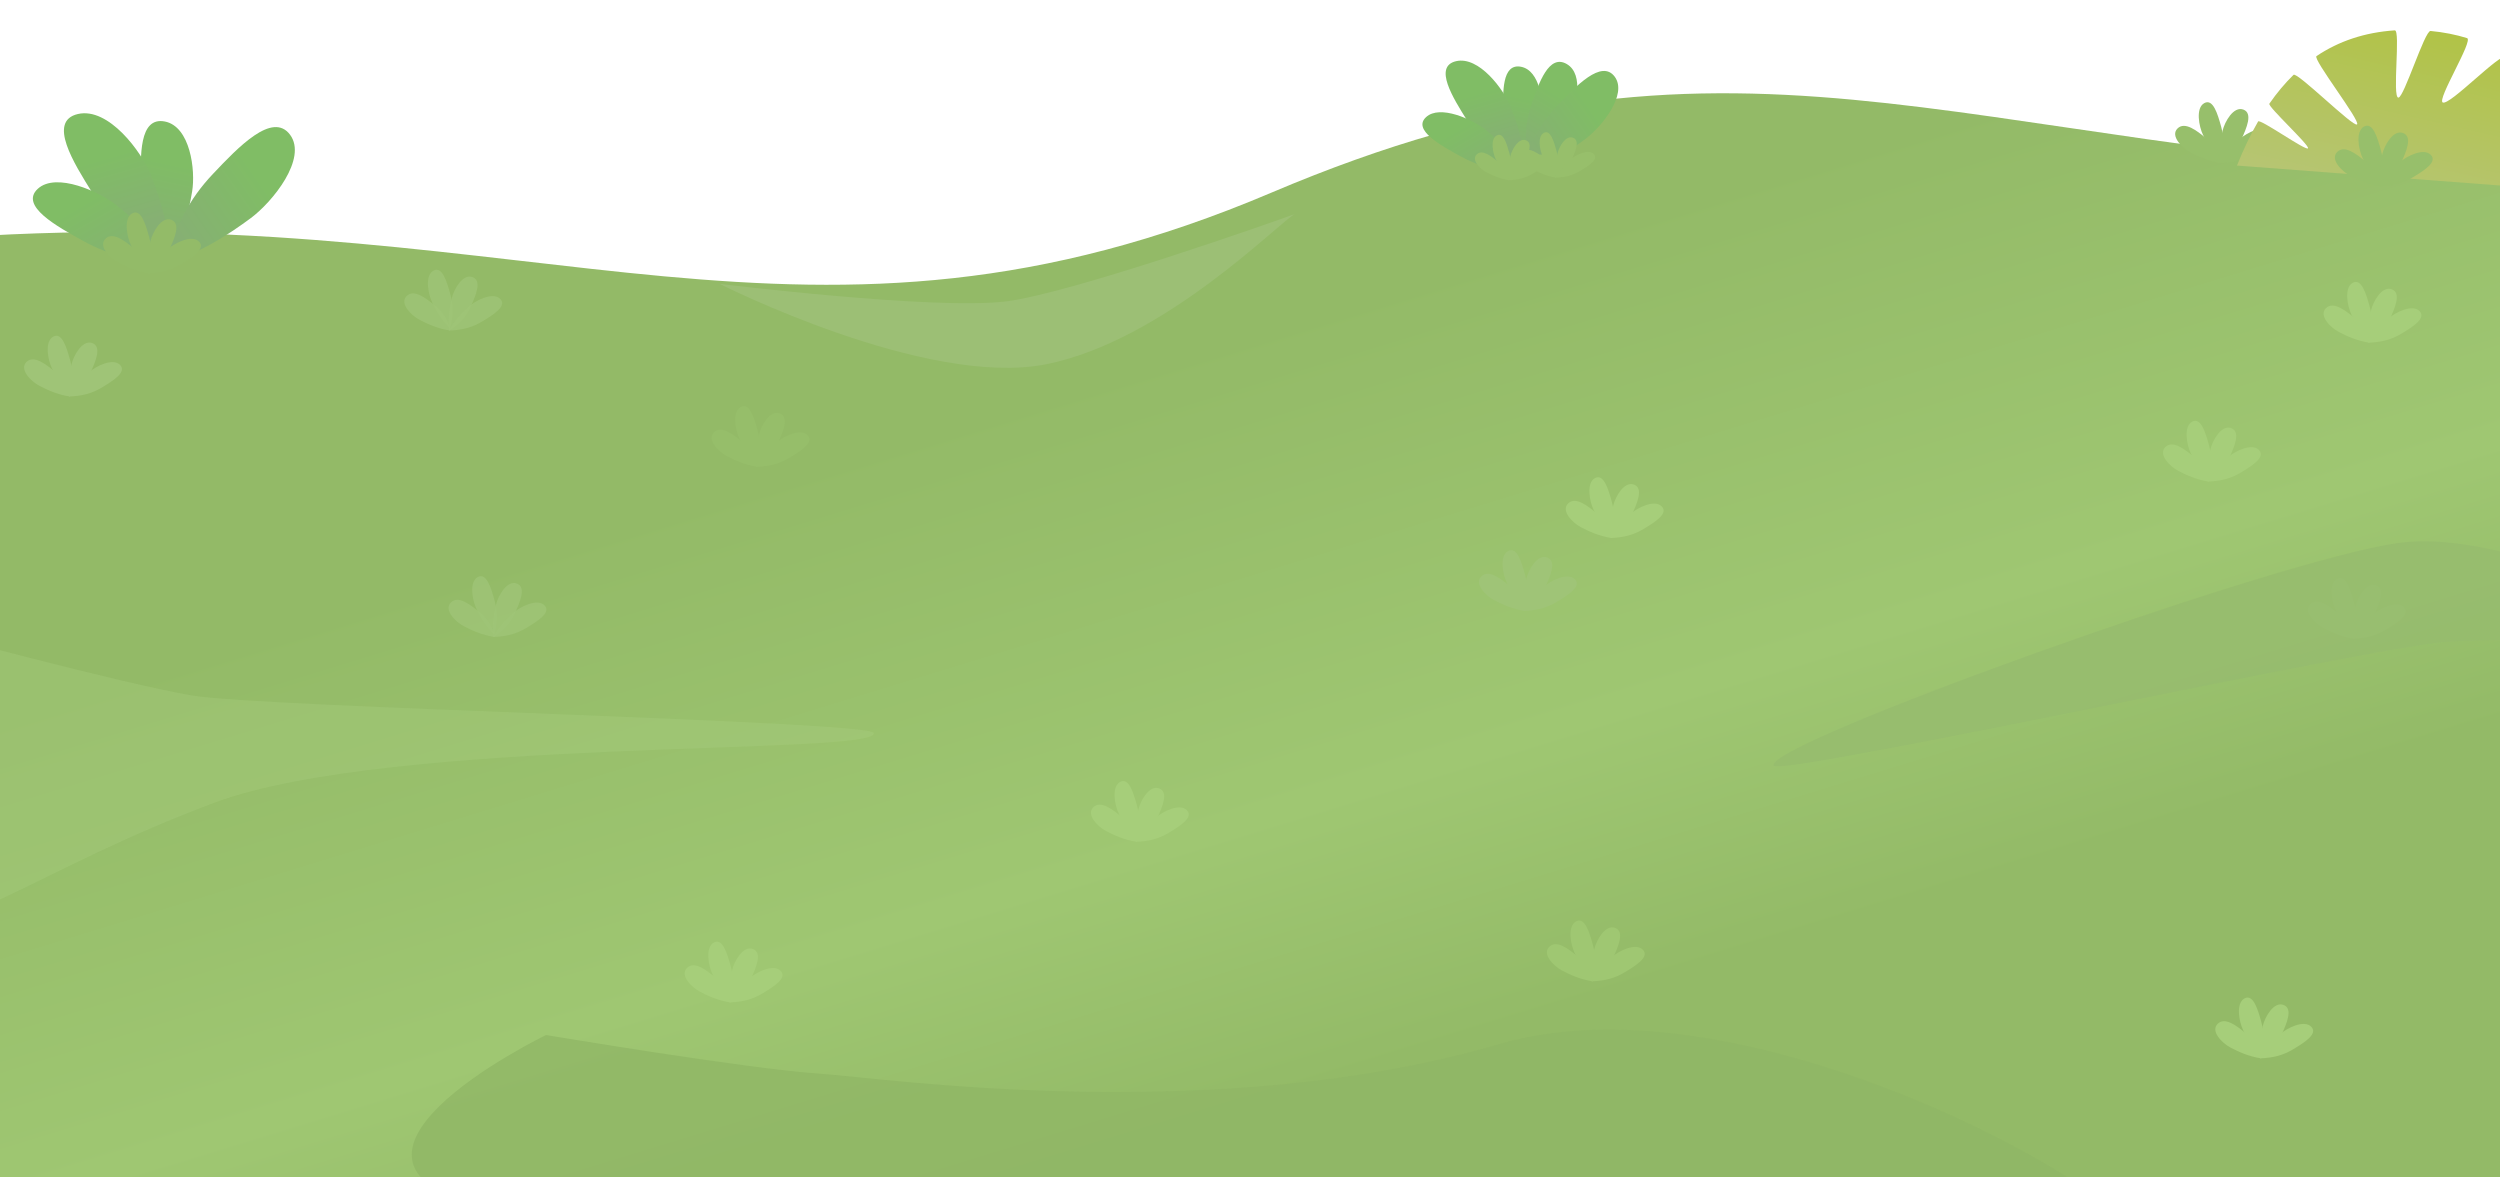 <svg width="2880" height="1356" viewBox="0 0 2880 1356" fill="none" xmlns="http://www.w3.org/2000/svg">
<g clip-path="url(#clip0_952_2652)">
<path d="M1464.5 222C1998.91 -5.013 2239.68 169.673 2899 203.424V1356.98C2899 1396.56 962.846 1394.28 -5.231 1377.79L-17 271.5C628.217 235.437 930.093 449.013 1464.5 222Z" fill="url(#paint0_linear_952_2652)"/>
<path d="M1856.65 577.456C1860.44 590.979 1860.06 602.565 1856.64 617.175C1846.95 608.424 1840.42 596.802 1835.84 587.369C1831.26 577.936 1827.05 556.513 1837.31 550.809C1847.57 545.107 1852.85 563.917 1856.64 577.438L1856.65 577.456Z" fill="#A6CE7A"/>
<path d="M1880.29 592.175C1874.72 604.607 1867.2 612.36 1855.51 619.804C1853.67 606.005 1856 592.717 1858.43 582.502C1860.86 572.287 1871.06 554.028 1882.35 558.232C1893.63 562.434 1885.88 579.727 1880.3 592.157L1880.29 592.175Z" fill="#A6CE7A"/>
<path d="M1839.08 590.992C1849.16 599.152 1853.86 607.725 1856.63 619.809C1842.31 617.669 1830.13 612.076 1821.01 607.226C1811.89 602.376 1797.87 588.664 1806.43 580.066C1814.98 571.471 1828.99 582.821 1839.07 590.981L1839.08 590.992Z" fill="#A6CE7A"/>
<path d="M1893.81 609.137C1881.8 616.426 1870.54 619.166 1855.54 619.799C1861.37 608.122 1870.81 598.709 1878.67 591.758C1886.52 584.807 1906.02 574.997 1914.28 583.351C1922.53 591.7 1905.83 601.839 1893.82 609.127L1893.81 609.137Z" fill="#A6CE7A"/>
<path d="M2711.65 693.456C2715.44 706.979 2715.06 718.565 2711.64 733.175C2701.95 724.424 2695.42 712.802 2690.84 703.369C2686.26 693.936 2682.05 672.513 2692.31 666.809C2702.57 661.107 2707.85 679.917 2711.64 693.438L2711.65 693.456Z" fill="#A2C67A"/>
<path d="M2735.29 708.175C2729.72 720.607 2722.2 728.36 2710.51 735.804C2708.67 722.005 2711 708.717 2713.43 698.502C2715.86 688.287 2726.06 670.028 2737.35 674.232C2748.63 678.434 2740.88 695.727 2735.3 708.157L2735.29 708.175Z" fill="#A2C67A"/>
<path d="M2694.08 706.992C2704.16 715.152 2708.86 723.725 2711.63 735.81C2697.31 733.669 2685.13 728.076 2676.01 723.226C2666.89 718.376 2652.87 704.664 2661.43 696.066C2669.98 687.471 2683.99 698.822 2694.07 706.981L2694.08 706.992Z" fill="#A2C67A"/>
<path d="M2748.81 725.137C2736.8 732.426 2725.54 735.166 2710.54 735.799C2716.37 724.122 2725.81 714.709 2733.67 707.758C2741.52 700.807 2761.02 690.997 2769.28 699.351C2777.53 707.7 2760.83 717.839 2748.82 725.127L2748.81 725.137Z" fill="#A2C67A"/>
<path d="M2604.91 1176.88C2608.71 1190.41 2608.32 1201.99 2604.9 1216.6C2595.22 1207.85 2588.69 1196.23 2584.1 1186.79C2579.52 1177.36 2575.31 1155.94 2585.57 1150.24C2595.83 1144.53 2601.11 1163.34 2604.91 1176.86L2604.91 1176.88Z" fill="#A6CE7A"/>
<path d="M2628.56 1191.6C2622.98 1204.03 2615.46 1211.79 2603.77 1219.23C2601.94 1205.43 2604.27 1192.14 2606.7 1181.93C2609.13 1171.71 2619.32 1153.45 2630.61 1157.66C2641.9 1161.86 2634.14 1179.15 2628.56 1191.58L2628.56 1191.6Z" fill="#A6CE7A"/>
<path d="M2587.34 1190.42C2597.42 1198.58 2602.12 1207.15 2604.89 1219.24C2590.58 1217.1 2578.39 1211.5 2569.27 1206.65C2560.15 1201.8 2546.13 1188.09 2554.69 1179.49C2563.24 1170.9 2577.26 1182.25 2587.33 1190.41L2587.34 1190.42Z" fill="#A6CE7A"/>
<path d="M2642.07 1208.56C2630.06 1215.85 2618.8 1218.59 2603.81 1219.22C2609.63 1207.55 2619.07 1198.14 2626.93 1191.18C2634.78 1184.23 2654.28 1174.42 2662.54 1182.78C2670.79 1191.13 2654.09 1201.26 2642.08 1208.55L2642.07 1208.56Z" fill="#A6CE7A"/>
<path d="M829 327C829 327 1078 357.649 1159.5 347.148C1235.43 337.366 1470.73 254.321 1491.53 246.578C1491.9 246.381 1492.23 246.237 1492.5 246.148C1493.43 245.848 1493.06 246.011 1491.53 246.578C1473.45 256.199 1340.71 392.702 1205 419.648C1066.5 447.148 829 327 829 327Z" fill="#9CBF75"/>
<path d="M2816.77 739.493C2898.75 733.807 3132.76 740.092 3132.76 740.092C3132.76 740.092 2902.74 606.176 2762.86 625.479C2622.99 644.781 2030.26 858.09 2043.3 882.052C2050.13 894.608 2734.8 745.179 2816.77 739.493Z" fill="#96BB6E" fill-opacity="0.8"/>
<path d="M941.869 1236.69C859.894 1230.97 629.004 1192.36 629.004 1192.36C629.004 1192.36 315.598 1344.21 581 1397C953.244 1471.04 2374.07 1456.36 2456.5 1456.5C2597.7 1456.74 2053.76 1107.12 1727.63 1202.56C1401.5 1298 1023.84 1242.4 941.869 1236.69Z" fill="#90B666" fill-opacity="0.8"/>
<path d="M221.225 801.229C140.208 787.494 -85.776 726.4 -85.776 726.4C-85.776 726.4 -204.987 997.776 -113 1055.5C-59.49 1089.08 42.5 1001 246.835 924.718C451.169 848.436 1013.59 870.758 1006.54 844.403C1002.85 830.593 302.243 814.964 221.225 801.229Z" fill="#ACD183" fill-opacity="0.3"/>
<path d="M162.649 212.826C163.715 245.627 173.565 271.192 193.183 301.387C210.235 275.123 217.345 244.651 221.36 220.42C225.375 196.188 219.255 145.483 189.67 139.921C160.098 134.36 161.581 179.984 162.647 212.781L162.649 212.826Z" fill="url(#paint1_linear_952_2652)"/>
<path d="M106.524 222.323C128.229 256.958 154.801 279.656 194.731 302.662C196.522 266.399 185.031 230.365 174.139 202.491C163.246 174.618 124.908 123.207 89.748 131.341C54.604 139.47 84.793 187.645 106.495 222.276L106.524 222.323Z" fill="url(#paint2_linear_952_2652)"/>
<path d="M245.463 200.21C216.853 230.427 202.259 260.789 191.843 302.676C230.049 292.002 263.548 270.048 288.786 251.352C314.024 232.656 354.43 182.569 334.162 155.241C313.902 127.926 274.109 169.955 245.502 200.169L245.463 200.21Z" fill="url(#paint3_linear_952_2652)"/>
<path d="M96.201 277.741C127.09 294.772 156.072 301.174 194.644 302.651C179.651 275.37 155.362 253.377 135.156 237.136C114.949 220.896 64.767 197.976 43.533 217.493C22.309 237.001 65.273 260.689 96.159 277.718L96.201 277.741Z" fill="url(#paint4_linear_952_2652)"/>
<path d="M1731.92 131.4C1732.72 155.923 1740.08 175.037 1754.75 197.611C1767.5 177.975 1772.81 155.193 1775.81 137.077C1778.82 118.961 1774.24 81.052 1752.12 76.893C1730.01 72.736 1731.12 106.846 1731.92 131.366L1731.92 131.4Z" fill="url(#paint5_linear_952_2652)"/>
<path d="M1764.4 119.968C1756.07 144.262 1756.31 165.583 1762.57 192.877C1782.63 178.161 1796.42 157.735 1806.16 141.059C1815.91 124.382 1825.44 85.644 1804.88 73.746C1784.33 61.852 1772.74 95.643 1764.41 119.935L1764.4 119.968Z" fill="url(#paint6_linear_952_2652)"/>
<path d="M1689.96 138.5C1706.19 164.394 1726.05 181.365 1755.91 198.564C1757.24 171.453 1748.65 144.513 1740.51 123.673C1732.37 102.834 1703.7 64.398 1677.42 70.479C1651.14 76.557 1673.71 112.573 1689.94 138.465L1689.96 138.5Z" fill="url(#paint7_linear_952_2652)"/>
<path d="M1793.83 121.968C1772.45 144.559 1761.53 167.258 1753.75 198.575C1782.31 190.595 1807.36 174.181 1826.22 160.203C1845.09 146.225 1875.3 108.779 1860.15 88.347C1845 67.925 1815.25 99.348 1793.86 121.937L1793.83 121.968Z" fill="url(#paint8_linear_952_2652)"/>
<path d="M1682.24 179.933C1705.34 192.666 1727 197.452 1755.84 198.557C1744.63 178.161 1726.47 161.717 1711.37 149.575C1696.26 137.433 1658.74 120.298 1642.87 134.889C1627 149.474 1659.12 167.184 1682.21 179.916L1682.24 179.933Z" fill="url(#paint9_linear_952_2652)"/>
<path d="M171.649 272.455C175.443 285.978 175.055 297.564 171.635 312.174C161.955 303.423 155.425 291.801 150.84 282.368C146.255 272.935 142.049 251.512 152.313 245.808C162.572 240.106 167.85 258.916 171.644 272.437L171.649 272.455Z" fill="#93BB68"/>
<path d="M195.294 287.174C189.718 299.606 182.198 307.359 170.508 314.803C168.673 301.004 171.004 287.716 173.434 277.501C175.864 267.286 186.057 249.027 197.348 253.231C208.634 257.433 200.878 274.726 195.302 287.156L195.294 287.174Z" fill="#93BB68"/>
<path d="M154.082 285.991C164.157 294.151 168.862 302.724 171.632 314.808C157.314 312.668 145.126 307.075 136.007 302.225C126.887 297.375 112.872 283.663 121.428 275.065C129.979 266.47 143.993 277.82 154.068 285.98L154.082 285.991Z" fill="#93BB68"/>
<path d="M208.806 304.136C196.8 311.425 185.536 314.165 170.545 314.798C176.372 303.121 185.812 293.708 193.666 286.757C201.519 279.806 221.023 269.996 229.276 278.35C237.525 286.699 220.826 296.838 208.822 304.126L208.806 304.136Z" fill="#93BB68"/>
<path d="M1738.65 175.982C1741.49 186.092 1741.2 194.754 1738.64 205.677C1731.4 199.134 1726.52 190.445 1723.09 183.392C1719.66 176.34 1716.52 160.324 1724.19 156.059C1731.86 151.796 1735.81 165.859 1738.65 175.968L1738.65 175.982Z" fill="#97BF6B"/>
<path d="M1756.33 186.986C1752.16 196.28 1746.54 202.077 1737.8 207.642C1736.42 197.326 1738.17 187.391 1739.98 179.754C1741.8 172.117 1749.42 158.466 1757.86 161.609C1766.3 164.751 1760.5 177.679 1756.33 186.973L1756.33 186.986Z" fill="#97BF6B"/>
<path d="M1725.52 186.101C1733.05 192.202 1736.57 198.611 1738.64 207.646C1727.93 206.046 1718.82 201.864 1712 198.238C1705.18 194.612 1694.71 184.361 1701.1 177.932C1707.5 171.507 1717.97 179.992 1725.51 186.093L1725.52 186.101Z" fill="#97BF6B"/>
<path d="M1766.43 199.667C1757.45 205.117 1749.03 207.166 1737.82 207.638C1742.18 198.909 1749.24 191.871 1755.11 186.674C1760.98 181.477 1775.56 174.143 1781.73 180.388C1787.9 186.631 1775.42 194.211 1766.44 199.66L1766.43 199.667Z" fill="#97BF6B"/>
<path d="M1792.86 173.023C1795.69 183.133 1795.4 191.795 1792.85 202.718C1785.61 196.175 1780.73 187.486 1777.3 180.433C1773.87 173.381 1770.73 157.365 1778.4 153.1C1786.07 148.837 1790.02 162.9 1792.85 173.009L1792.86 173.023Z" fill="#97BF6B"/>
<path d="M1810.54 184.027C1806.37 193.321 1800.74 199.118 1792 204.683C1790.63 194.367 1792.38 184.432 1794.19 176.795C1796.01 169.158 1803.63 155.507 1812.07 158.65C1820.51 161.792 1814.71 174.72 1810.54 184.014L1810.54 184.027Z" fill="#97BF6B"/>
<path d="M1779.72 183.142C1787.26 189.243 1790.77 195.652 1792.85 204.687C1782.14 203.087 1773.03 198.905 1766.21 195.279C1759.39 191.653 1748.91 181.402 1755.31 174.973C1761.7 168.548 1772.18 177.033 1779.71 183.134L1779.72 183.142Z" fill="#97BF6B"/>
<path d="M1820.64 196.708C1811.66 202.158 1803.24 204.207 1792.03 204.679C1796.39 195.95 1803.45 188.912 1809.32 183.715C1815.19 178.518 1829.77 171.184 1835.94 177.429C1842.11 183.672 1829.62 191.252 1820.65 196.701L1820.64 196.708Z" fill="#97BF6B"/>
<path d="M2558.65 145.456C2562.44 158.979 2562.06 170.565 2558.64 185.175C2548.95 176.424 2542.42 164.802 2537.84 155.369C2533.26 145.936 2529.05 124.513 2539.31 118.809C2549.57 113.107 2554.85 131.917 2558.64 145.438L2558.65 145.456Z" fill="#97BF6B"/>
<path d="M2582.29 160.175C2576.72 172.607 2569.2 180.36 2557.51 187.804C2555.67 174.005 2558 160.717 2560.43 150.502C2562.86 140.287 2573.06 122.028 2584.35 126.232C2595.63 130.434 2587.88 147.727 2582.3 160.157L2582.29 160.175Z" fill="#97BF6B"/>
<path d="M2541.08 158.992C2551.16 167.153 2555.86 175.726 2558.63 187.81C2544.31 185.669 2532.13 180.076 2523.01 175.226C2513.89 170.376 2499.87 156.665 2508.43 148.066C2516.98 139.471 2530.99 150.822 2541.07 158.981L2541.08 158.992Z" fill="#97BF6B"/>
<path d="M2595.81 177.138C2583.8 184.427 2572.54 187.167 2557.54 187.799C2563.37 176.123 2572.81 166.71 2580.67 159.758C2588.52 152.807 2608.02 142.998 2616.28 151.351C2624.53 159.701 2607.83 169.839 2595.82 177.128L2595.81 177.138Z" fill="#97BF6B"/>
<path d="M2982.44 221.459L2577 190.734C2584.37 172.261 2592.45 155.314 2601.33 139.953C2603.43 136.309 2656.62 174.312 2658.81 170.848C2660.94 167.48 2612.08 122.64 2614.3 119.443C2622.9 107.071 2632.15 95.986 2642.13 86.228C2646.15 82.293 2711.02 146.839 2715.28 143.339C2719.82 139.604 2663.78 67.854 2668.6 64.621C2694.37 47.358 2724.19 37.302 2758.77 34.975C2765.71 34.509 2755.6 112.304 2762.92 112.463C2769.39 112.604 2793.25 35.04 2800.04 35.676C2815.05 37.083 2829.04 39.879 2842.04 43.884C2849.81 46.278 2806.98 114.85 2814.06 118.07C2822.29 121.815 2880.3 60.347 2887.62 65.099C2916.74 84 2938.78 110.386 2954.72 140.472C2956.69 144.202 2902.55 169.32 2904.34 173.157C2906.21 177.161 2964 159.887 2965.67 163.99C2966.86 166.936 2968.01 169.906 2969.11 172.896C2970.24 175.961 2904.38 185.169 2905.4 188.274C2906.42 191.367 2974.31 188.355 2975.23 191.481C2978.13 201.357 2980.52 211.384 2982.44 221.459Z" fill="url(#paint10_linear_952_2652)"/>
<path d="M2742.65 172.456C2746.44 185.979 2746.06 197.565 2742.64 212.175C2732.95 203.424 2726.42 191.802 2721.84 182.369C2717.26 172.936 2713.05 151.513 2723.31 145.809C2733.57 140.107 2738.85 158.917 2742.64 172.438L2742.65 172.456Z" fill="#97BF6B"/>
<path d="M2766.29 187.175C2760.72 199.607 2753.2 207.36 2741.51 214.804C2739.67 201.005 2742 187.717 2744.43 177.502C2746.86 167.287 2757.06 149.028 2768.35 153.232C2779.63 157.434 2771.88 174.727 2766.3 187.157L2766.29 187.175Z" fill="#97BF6B"/>
<path d="M2725.08 185.992C2735.16 194.153 2739.86 202.726 2742.63 214.81C2728.31 212.669 2716.13 207.076 2707.01 202.226C2697.89 197.376 2683.87 183.665 2692.43 175.066C2700.98 166.471 2714.99 177.822 2725.07 185.981L2725.08 185.992Z" fill="#97BF6B"/>
<path d="M2779.81 204.138C2767.8 211.427 2756.54 214.167 2741.54 214.799C2747.37 203.123 2756.81 193.71 2764.67 186.758C2772.52 179.807 2792.02 169.998 2800.28 178.351C2808.53 186.701 2791.83 196.839 2779.82 204.128L2779.81 204.138Z" fill="#97BF6B"/>
<path d="M841.628 1112.48C845.423 1126 845.035 1137.59 841.615 1152.2C831.934 1143.44 825.404 1131.82 820.82 1122.39C816.235 1112.96 812.028 1091.53 822.292 1085.83C832.551 1080.13 837.829 1098.94 841.623 1112.46L841.628 1112.48Z" fill="#A6CE7A"/>
<path d="M865.275 1127.2C859.698 1139.63 852.179 1147.38 840.489 1154.82C838.654 1141.03 840.984 1127.74 843.414 1117.52C845.844 1107.31 856.038 1089.05 867.329 1093.25C878.615 1097.45 870.858 1114.75 865.282 1127.18L865.275 1127.2Z" fill="#A6CE7A"/>
<path d="M824.061 1126.01C834.137 1134.17 838.842 1142.75 841.612 1154.83C827.294 1152.69 815.106 1147.1 805.986 1142.25C796.867 1137.4 782.852 1123.68 791.407 1115.09C799.958 1106.49 813.973 1117.84 824.047 1126L824.061 1126.01Z" fill="#A6CE7A"/>
<path d="M878.785 1144.16C866.78 1151.45 855.516 1154.19 840.524 1154.82C846.351 1143.14 855.792 1133.73 863.645 1126.78C871.499 1119.83 891.003 1110.02 899.255 1118.37C907.505 1126.72 890.806 1136.86 878.802 1144.15L878.785 1144.16Z" fill="#A6CE7A"/>
<path d="M569.649 691.456C573.443 704.979 573.055 716.565 569.635 731.175C559.955 722.424 553.425 710.802 548.84 701.369C544.255 691.936 540.049 670.513 550.313 664.809C560.572 659.107 565.85 677.917 569.644 691.438L569.649 691.456Z" fill="#9FC477" fill-opacity="0.8"/>
<path d="M593.295 706.175C587.719 718.607 580.199 726.36 568.509 733.804C566.674 720.005 569.005 706.717 571.435 696.502C573.865 686.287 584.058 668.028 595.349 672.232C606.635 676.434 598.879 693.727 593.303 706.157L593.295 706.175Z" fill="#9FC477" fill-opacity="0.8"/>
<path d="M552.082 704.992C562.157 713.152 566.862 721.725 569.632 733.81C555.314 731.669 543.126 726.076 534.007 721.226C524.887 716.376 510.872 702.664 519.428 694.066C527.979 685.471 541.993 696.822 552.068 704.981L552.082 704.992Z" fill="#9FC477" fill-opacity="0.8"/>
<path d="M606.806 723.137C594.8 730.427 583.536 733.167 568.545 733.799C574.372 722.123 583.812 712.709 591.666 705.758C599.519 698.807 619.023 688.997 627.276 697.351C635.525 705.7 618.826 715.839 606.822 723.127L606.806 723.137Z" fill="#9FC477" fill-opacity="0.8"/>
<path d="M80.649 414.456C84.443 427.979 84.055 439.565 80.635 454.175C70.955 445.424 64.425 433.802 59.84 424.369C55.255 414.936 51.048 393.513 61.313 387.809C71.572 382.107 76.85 400.917 80.644 414.438L80.649 414.456Z" fill="#9FC477"/>
<path d="M104.295 429.175C98.719 441.607 91.199 449.36 79.509 456.804C77.674 443.005 80.005 429.717 82.435 419.502C84.865 409.287 95.058 391.028 106.349 395.232C117.635 399.434 109.879 416.727 104.303 429.157L104.295 429.175Z" fill="#9FC477"/>
<path d="M63.082 427.992C73.157 436.153 77.862 444.726 80.632 456.81C66.314 454.669 54.127 449.076 45.007 444.226C35.887 439.376 21.872 425.665 30.428 417.066C38.979 408.471 52.993 419.822 63.068 427.981L63.082 427.992Z" fill="#9FC477"/>
<path d="M117.806 446.137C105.8 453.426 94.536 456.166 79.545 456.799C85.372 445.122 94.812 435.709 102.666 428.758C110.519 421.807 130.023 411.997 138.276 420.351C146.525 428.7 129.826 438.839 117.822 446.127L117.806 446.137Z" fill="#9FC477"/>
<path d="M1756.65 661.456C1760.44 674.979 1760.06 686.565 1756.64 701.175C1746.95 692.424 1740.42 680.802 1735.84 671.369C1731.26 661.936 1727.05 640.513 1737.31 634.809C1747.57 629.107 1752.85 647.917 1756.64 661.438L1756.65 661.456Z" fill="#9FC477"/>
<path d="M1780.3 676.175C1774.72 688.607 1767.2 696.36 1755.51 703.804C1753.67 690.005 1756 676.717 1758.43 666.502C1760.86 656.287 1771.06 638.028 1782.35 642.232C1793.64 646.434 1785.88 663.727 1780.3 676.157L1780.3 676.175Z" fill="#9FC477"/>
<path d="M1739.08 674.992C1749.16 683.153 1753.86 691.726 1756.63 703.81C1742.31 701.669 1730.13 696.076 1721.01 691.226C1711.89 686.376 1697.87 672.665 1706.43 664.066C1714.98 655.471 1728.99 666.822 1739.07 674.981L1739.08 674.992Z" fill="#9FC477"/>
<path d="M1793.81 693.137C1781.8 700.426 1770.54 703.166 1755.54 703.799C1761.37 692.122 1770.81 682.709 1778.67 675.758C1786.52 668.807 1806.02 658.997 1814.28 667.351C1822.53 675.7 1805.83 685.839 1793.82 693.127L1793.81 693.137Z" fill="#9FC477"/>
<path d="M872.649 495.456C876.443 508.979 876.055 520.565 872.635 535.175C862.955 526.424 856.425 514.802 851.84 505.369C847.255 495.936 843.049 474.513 853.313 468.809C863.572 463.107 868.85 481.917 872.644 495.438L872.649 495.456Z" fill="#96BE6A"/>
<path d="M896.295 510.175C890.719 522.607 883.199 530.36 871.509 537.804C869.674 524.005 872.005 510.717 874.435 500.502C876.865 490.287 887.058 472.028 898.349 476.232C909.635 480.434 901.879 497.727 896.303 510.157L896.295 510.175Z" fill="#96BE6A"/>
<path d="M855.082 508.992C865.157 517.153 869.862 525.726 872.632 537.81C858.314 535.669 846.126 530.076 837.007 525.226C827.887 520.376 813.872 506.665 822.428 498.066C830.979 489.471 844.993 500.822 855.068 508.981L855.082 508.992Z" fill="#96BE6A"/>
<path d="M909.806 527.137C897.8 534.426 886.536 537.166 871.545 537.799C877.372 526.122 886.812 516.709 894.666 509.758C902.519 502.807 922.023 492.997 930.276 501.351C938.525 509.7 921.826 519.839 909.822 527.127L909.806 527.137Z" fill="#96BE6A"/>
<path d="M518.649 338.456C522.443 351.979 522.055 363.565 518.635 378.175C508.955 369.424 502.425 357.802 497.84 348.369C493.255 338.936 489.049 317.513 499.313 311.809C509.572 306.107 514.85 324.917 518.644 338.438L518.649 338.456Z" fill="#9FC477" fill-opacity="0.8"/>
<path d="M542.295 353.175C536.719 365.607 529.199 373.36 517.509 380.804C515.674 367.005 518.005 353.717 520.435 343.502C522.865 333.287 533.058 315.028 544.349 319.232C555.635 323.434 547.879 340.727 542.303 353.157L542.295 353.175Z" fill="#9FC477" fill-opacity="0.8"/>
<path d="M501.082 351.992C511.157 360.153 515.862 368.726 518.632 380.81C504.314 378.669 492.126 373.076 483.007 368.226C473.887 363.376 459.872 349.665 468.428 341.066C476.979 332.471 490.993 343.822 501.068 351.981L501.082 351.992Z" fill="#9FC477" fill-opacity="0.8"/>
<path d="M555.806 370.137C543.8 377.426 532.536 380.166 517.545 380.799C523.372 369.122 532.812 359.709 540.666 352.758C548.519 345.807 568.023 335.997 576.276 344.351C584.525 352.7 567.826 362.839 555.822 370.127L555.806 370.137Z" fill="#9FC477" fill-opacity="0.8"/>
<path d="M2544.65 512.456C2548.44 525.979 2548.06 537.565 2544.64 552.175C2534.95 543.424 2528.42 531.802 2523.84 522.369C2519.26 512.936 2515.05 491.513 2525.31 485.809C2535.57 480.107 2540.85 498.917 2544.64 512.438L2544.65 512.456Z" fill="#A6CE7A"/>
<path d="M2568.29 527.175C2562.72 539.607 2555.2 547.36 2543.51 554.804C2541.67 541.005 2544 527.717 2546.43 517.502C2548.86 507.287 2559.06 489.028 2570.35 493.232C2581.63 497.434 2573.88 514.727 2568.3 527.157L2568.29 527.175Z" fill="#A6CE7A"/>
<path d="M2527.08 525.992C2537.16 534.152 2541.86 542.725 2544.63 554.809C2530.31 552.669 2518.13 547.076 2509.01 542.226C2499.89 537.376 2485.87 523.664 2494.43 515.066C2502.98 506.471 2516.99 517.821 2527.07 525.981L2527.08 525.992Z" fill="#A6CE7A"/>
<path d="M2581.81 544.137C2569.8 551.426 2558.54 554.166 2543.54 554.799C2549.37 543.122 2558.81 533.709 2566.67 526.758C2574.52 519.807 2594.02 509.997 2602.28 518.351C2610.53 526.7 2593.83 536.839 2581.82 544.127L2581.81 544.137Z" fill="#A6CE7A"/>
<path d="M2729.65 352.456C2733.44 365.979 2733.06 377.565 2729.64 392.175C2719.95 383.424 2713.42 371.802 2708.84 362.369C2704.26 352.936 2700.05 331.513 2710.31 325.809C2720.57 320.107 2725.85 338.917 2729.64 352.438L2729.65 352.456Z" fill="#A6CE7A"/>
<path d="M2753.29 367.175C2747.72 379.607 2740.2 387.36 2728.51 394.804C2726.67 381.005 2729 367.717 2731.43 357.502C2733.86 347.287 2744.06 329.028 2755.35 333.232C2766.63 337.434 2758.88 354.727 2753.3 367.157L2753.29 367.175Z" fill="#A6CE7A"/>
<path d="M2712.08 365.992C2722.16 374.152 2726.86 382.725 2729.63 394.809C2715.31 392.669 2703.13 387.076 2694.01 382.226C2684.89 377.376 2670.87 363.664 2679.43 355.066C2687.98 346.471 2701.99 357.821 2712.07 365.981L2712.08 365.992Z" fill="#A6CE7A"/>
<path d="M2766.81 384.137C2754.8 391.426 2743.54 394.166 2728.54 394.799C2734.37 383.122 2743.81 373.709 2751.67 366.758C2759.52 359.807 2779.02 349.997 2787.28 358.351C2795.53 366.7 2778.83 376.839 2766.82 384.127L2766.81 384.137Z" fill="#A6CE7A"/>
<path d="M1834.91 1088.15C1838.7 1101.67 1838.31 1113.25 1834.89 1127.86C1825.21 1119.11 1818.68 1107.49 1814.1 1098.06C1809.51 1088.63 1805.31 1067.2 1815.57 1061.5C1825.83 1055.8 1831.11 1074.61 1834.9 1088.13L1834.91 1088.15Z" fill="#9FC772"/>
<path d="M1858.55 1102.86C1852.97 1115.3 1845.46 1123.05 1833.77 1130.49C1831.93 1116.69 1834.26 1103.41 1836.69 1093.19C1839.12 1082.98 1849.31 1064.72 1860.61 1068.92C1871.89 1073.12 1864.13 1090.42 1858.56 1102.85L1858.55 1102.86Z" fill="#9FC772"/>
<path d="M1817.34 1101.68C1827.41 1109.84 1832.12 1118.41 1834.89 1130.5C1820.57 1128.36 1808.38 1122.77 1799.26 1117.92C1790.14 1113.07 1776.13 1099.35 1784.68 1090.76C1793.24 1082.16 1807.25 1093.51 1817.32 1101.67L1817.34 1101.68Z" fill="#9FC772"/>
<path d="M1872.06 1119.83C1860.06 1127.12 1848.79 1129.86 1833.8 1130.49C1839.63 1118.81 1849.07 1109.4 1856.92 1102.45C1864.78 1095.5 1884.28 1085.69 1892.53 1094.04C1900.78 1102.39 1884.08 1112.53 1872.08 1119.82L1872.06 1119.83Z" fill="#9FC772"/>
<path d="M1309.65 927.456C1313.44 940.979 1313.06 952.565 1309.64 967.175C1299.95 958.424 1293.42 946.802 1288.84 937.369C1284.26 927.936 1280.05 906.513 1290.31 900.809C1300.57 895.107 1305.85 913.917 1309.64 927.438L1309.65 927.456Z" fill="#A6CE7A"/>
<path d="M1333.29 942.174C1327.72 954.606 1320.2 962.36 1308.51 969.804C1306.67 956.005 1309 942.717 1311.43 932.501C1313.86 922.286 1324.06 904.028 1335.35 908.232C1346.63 912.434 1338.88 929.726 1333.3 942.157L1333.29 942.174Z" fill="#A6CE7A"/>
<path d="M1292.08 940.992C1302.16 949.152 1306.86 957.725 1309.63 969.81C1295.31 967.669 1283.13 962.076 1274.01 957.226C1264.89 952.376 1250.87 938.664 1259.43 930.066C1267.98 921.471 1281.99 932.822 1292.07 940.981L1292.08 940.992Z" fill="#A6CE7A"/>
<path d="M1346.81 959.137C1334.8 966.427 1323.54 969.167 1308.54 969.799C1314.37 958.123 1323.81 948.709 1331.67 941.758C1339.52 934.807 1359.02 924.997 1367.28 933.351C1375.53 941.7 1358.83 951.839 1346.82 959.127L1346.81 959.137Z" fill="#A6CE7A"/>
</g>
<defs>
<linearGradient id="paint0_linear_952_2652" x1="1116.5" y1="478.5" x2="1367.5" y2="1297" gradientUnits="userSpaceOnUse">
<stop stop-color="#93BA67"/>
<stop offset="0.635" stop-color="#9FC772"/>
<stop offset="1" stop-color="#93BA67"/>
</linearGradient>
<linearGradient id="paint1_linear_952_2652" x1="200.712" y1="188.209" x2="182.078" y2="275.108" gradientUnits="userSpaceOnUse">
<stop stop-color="#80BD65"/>
<stop offset="1" stop-color="#86B073"/>
</linearGradient>
<linearGradient id="paint2_linear_952_2652" x1="128.395" y1="178.623" x2="152.202" y2="261.233" gradientUnits="userSpaceOnUse">
<stop stop-color="#80BD65"/>
<stop offset="1" stop-color="#86B073"/>
</linearGradient>
<linearGradient id="paint3_linear_952_2652" x1="300.135" y1="206.878" x2="206.88" y2="271.976" gradientUnits="userSpaceOnUse">
<stop stop-color="#80BD65"/>
<stop offset="1" stop-color="#86B073"/>
</linearGradient>
<linearGradient id="paint4_linear_952_2652" x1="102.065" y1="230.154" x2="147.211" y2="308.887" gradientUnits="userSpaceOnUse">
<stop stop-color="#80BD65"/>
<stop offset="1" stop-color="#86B073"/>
</linearGradient>
<linearGradient id="paint5_linear_952_2652" x1="1760.38" y1="112.995" x2="1746.45" y2="177.964" gradientUnits="userSpaceOnUse">
<stop stop-color="#80BD65"/>
<stop offset="1" stop-color="#86B073"/>
</linearGradient>
<linearGradient id="paint6_linear_952_2652" x1="1799.69" y1="112.017" x2="1763.14" y2="171.653" gradientUnits="userSpaceOnUse">
<stop stop-color="#80BD65"/>
<stop offset="1" stop-color="#86B073"/>
</linearGradient>
<linearGradient id="paint7_linear_952_2652" x1="1706.31" y1="105.829" x2="1724.11" y2="167.591" gradientUnits="userSpaceOnUse">
<stop stop-color="#80BD65"/>
<stop offset="1" stop-color="#86B073"/>
</linearGradient>
<linearGradient id="paint8_linear_952_2652" x1="1834.71" y1="126.953" x2="1764.99" y2="175.622" gradientUnits="userSpaceOnUse">
<stop stop-color="#80BD65"/>
<stop offset="1" stop-color="#86B073"/>
</linearGradient>
<linearGradient id="paint9_linear_952_2652" x1="1686.63" y1="144.355" x2="1720.38" y2="203.219" gradientUnits="userSpaceOnUse">
<stop stop-color="#80BD65"/>
<stop offset="1" stop-color="#86B073"/>
</linearGradient>
<linearGradient id="paint10_linear_952_2652" x1="2811.07" y1="36.808" x2="2765.08" y2="236.97" gradientUnits="userSpaceOnUse">
<stop stop-color="#B1C347"/>
<stop offset="1" stop-color="#B6C574"/>
</linearGradient>
<clipPath id="clip0_952_2652">
<rect width="2880" height="1356" fill="white"/>
</clipPath>
</defs>
</svg>
